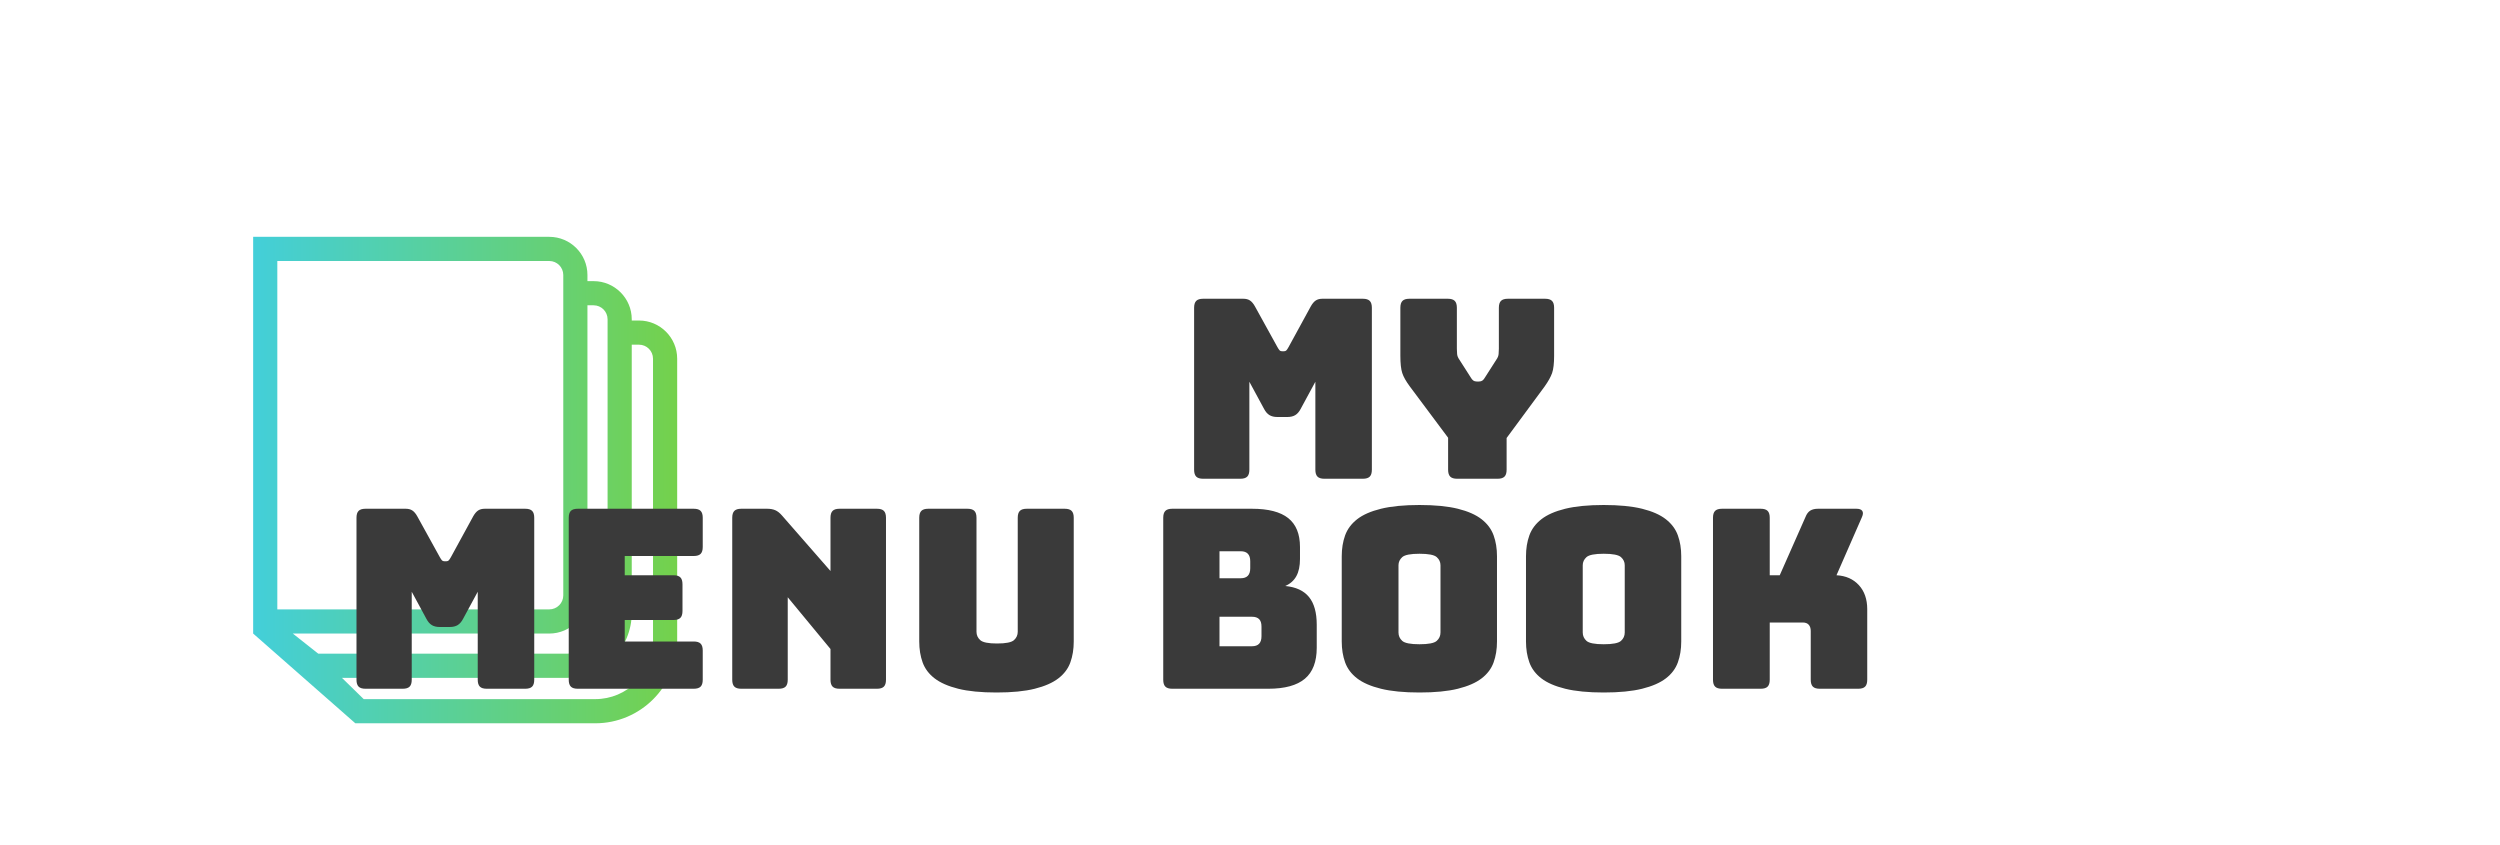 <svg xmlns="http://www.w3.org/2000/svg" class="thumb" viewBox="0 0 500 169" width="500" height="169" xmlns:xlink="http://www.w3.org/1999/xlink" xmlns:inkscape="http://www.inkscape.org/namespaces/inkscape" xmlns:sodipodi="http://sodipodi.sourceforge.net/DTD/sodipodi-0.dtd" xmlns:ns1="http://www.inkscape.org/namespaces/inkscape" xmlns:sketch="http://www.bohemiancoding.com/sketch/ns"><defs /><g><g transform="matrix(1.081, 0, 0, 1.081, 45.226, 41.962)"><svg viewBox="6 0 88.45 100" width="88.45" height="100"><defs><linearGradient id="linearGradientSkir4pr0q5mi" x1="0" y1="0.5" x2="1" y2="0.5"><stop stop-color="rgb(67, 207, 217)" offset="0%" /><stop stop-color="rgb(116, 209, 76)" offset="100%" /></linearGradient></defs><g><path fill="url(#linearGradientSkir4pr0q5mi)" fill-rule="evenodd" d="M 84.979 79.851 C 84.979 85.74 80.19 90.529 74.302 90.529 L 31.456 90.529 L 27.429 86.596 L 27.892 86.596 L 69.026 86.596 C 75.653 86.596 81.045 81.203 81.045 74.575 L 81.045 24.954 L 82.392 24.954 C 83.818 24.954 84.979 26.115 84.979 27.543 L 84.979 79.851 Z M 18.337 78.398 L 65.79 78.398 C 69.682 78.398 72.848 75.231 72.848 71.34 L 72.848 17.667 L 73.987 17.667 C 75.414 17.667 76.574 18.829 76.574 20.255 L 76.574 74.575 C 76.574 78.738 73.187 82.125 69.026 82.125 L 23.053 82.125 L 18.337 78.398 Z M 15.471 9.471 L 65.79 9.471 C 67.216 9.471 68.377 10.631 68.377 12.059 L 68.377 71.34 C 68.377 72.767 67.216 73.927 65.79 73.927 L 15.471 73.927 L 15.471 9.471 Z M 82.392 20.483 L 81.045 20.483 L 81.045 20.255 C 81.045 16.363 77.878 13.197 73.987 13.197 L 72.848 13.197 L 72.848 12.059 C 72.848 8.167 69.682 5 65.79 5 L 11 5 L 11 78.398 L 29.904 95 L 74.302 95 C 82.654 95 89.45 88.204 89.45 79.851 L 89.45 27.543 C 89.45 23.65 86.284 20.483 82.392 20.483 L 82.392 20.483 Z" sketch:type="MSShapeGroup" /></g></svg></g><g transform="matrix(0.5, 0, 0, 0.5, 132.723, 0.5)"><svg style="overflow: visible;" width="161.714" height="314"><defs><linearGradient id="linearGradientSkir4pr0q5mq" x1="0" y1="0.5" x2="1" y2="0.5"><stop stop-color="rgb(58, 58, 58)" offset="0%" /><stop stop-color="rgb(58, 58, 58)" offset="100%" /></linearGradient></defs><g><path fill="url(#linearGradientSkir4pr0q5mq)" transform="translate(283 190.5)" d="M -52.3 0 L -52.3 0 L -67.2 0 Q -69.1 0 -69.95 -0.85 Q -70.8 -1.7 -70.8 -3.6 L -70.8 -3.6 L -70.8 -68.4 Q -70.8 -70.3 -69.95 -71.15 Q -69.1 -72 -67.2 -72 L -67.2 -72 L -51.1 -72 Q -49.5 -72 -48.45 -71.3 Q -47.4 -70.6 -46.5 -69 L -46.5 -69 L -37.5 -52.7 Q -37 -51.8 -36.65 -51.4 Q -36.3 -51 -35.7 -51 L -35.7 -51 L -34.8 -51 Q -34.2 -51 -33.85 -51.4 Q -33.5 -51.8 -33 -52.7 L -33 -52.7 L -24.1 -69 Q -23.2 -70.6 -22.15 -71.3 Q -21.1 -72 -19.5 -72 L -19.5 -72 L -3.3 -72 Q -1.4 -72 -0.55 -71.15 Q 0.3 -70.3 0.3 -68.4 L 0.3 -68.4 L 0.3 -3.6 Q 0.3 -1.7 -0.55 -0.85 Q -1.4 0 -3.3 0 L -3.3 0 L -18.7 0 Q -20.6 0 -21.45 -0.85 Q -22.3 -1.7 -22.3 -3.6 L -22.3 -3.6 L -22.3 -38.8 L -28.2 -27.9 Q -29.1 -26.2 -30.35 -25.45 Q -31.6 -24.7 -33.5 -24.7 L -33.5 -24.7 L -37.5 -24.7 Q -39.4 -24.7 -40.65 -25.45 Q -41.9 -26.2 -42.8 -27.9 L -42.8 -27.9 L -48.7 -38.8 L -48.7 -3.6 Q -48.7 -1.7 -49.55 -0.85 Q -50.4 0 -52.3 0 Z M 50.6 0 L 50.6 0 L 34.4 0 Q 32.5 0 31.65 -0.85 Q 30.8 -1.7 30.8 -3.6 L 30.8 -3.6 L 30.8 -16.4 L 15.5 -36.9 Q 13.2 -40 12.45 -42.3 Q 11.7 -44.6 11.7 -49.2 L 11.7 -49.2 L 11.7 -68.4 Q 11.7 -70.3 12.55 -71.15 Q 13.4 -72 15.3 -72 L 15.3 -72 L 30.7 -72 Q 32.6 -72 33.45 -71.15 Q 34.3 -70.3 34.3 -68.4 L 34.3 -68.4 L 34.3 -52 Q 34.3 -51 34.4 -49.9 Q 34.5 -48.8 35.2 -47.8 L 35.2 -47.8 L 39.8 -40.6 Q 40.3 -39.7 40.85 -39.3 Q 41.4 -38.9 42.2 -38.9 L 42.2 -38.9 L 43.2 -38.9 Q 44 -38.9 44.55 -39.3 Q 45.1 -39.7 45.6 -40.6 L 45.6 -40.6 L 50.2 -47.8 Q 50.9 -48.8 51 -49.9 Q 51.1 -51 51.1 -52 L 51.1 -52 L 51.1 -68.4 Q 51.1 -70.3 51.95 -71.15 Q 52.8 -72 54.7 -72 L 54.7 -72 L 69.6 -72 Q 71.5 -72 72.35 -71.15 Q 73.2 -70.3 73.2 -68.4 L 73.2 -68.4 L 73.2 -49.2 Q 73.2 -44.6 72.4 -42.3 Q 71.6 -40 69.4 -36.9 L 69.4 -36.9 L 54.2 -16.3 L 54.2 -3.6 Q 54.2 -1.7 53.35 -0.85 Q 52.5 0 50.6 0 Z" data-textpath="my" data-text-anchor="middle" data-font-size="100" data-letterspacing="0" data-side="left" data-offset="0" data-dx="0" data-dy="190.5" data-xmlspace="preserve" data-href="" data-font="Bungee" data-font-src="/Content/clientfonts/bungee.woff" data-font-scale="contain" data-x="283" data-y="0" /></g></svg></g><g transform="matrix(0.5, 0, 0, 0.5, 132.648, 42.5)"><svg style="overflow: visible;" width="805.5" height="314"><defs><linearGradient id="linearGradientSkir4pr0q5mx" x1="0" y1="0.5" x2="1" y2="0.5"><stop stop-color="rgb(58, 58, 58)" offset="0%" /><stop stop-color="rgb(58, 58, 58)" offset="100%" /></linearGradient></defs><g><path fill="url(#linearGradientSkir4pr0q5mx)" transform="translate(179 190.5)" d="M -283.2 0 L -283.2 0 L -298.1 0 Q -300 0 -300.85 -0.85 Q -301.7 -1.7 -301.7 -3.6 L -301.7 -3.6 L -301.7 -68.4 Q -301.7 -70.3 -300.85 -71.15 Q -300 -72 -298.1 -72 L -298.1 -72 L -282 -72 Q -280.4 -72 -279.35 -71.3 Q -278.3 -70.6 -277.4 -69 L -277.4 -69 L -268.4 -52.7 Q -267.9 -51.8 -267.55 -51.4 Q -267.2 -51 -266.6 -51 L -266.6 -51 L -265.7 -51 Q -265.1 -51 -264.75 -51.4 Q -264.4 -51.8 -263.9 -52.7 L -263.9 -52.7 L -255 -69 Q -254.1 -70.6 -253.05 -71.3 Q -252 -72 -250.4 -72 L -250.4 -72 L -234.2 -72 Q -232.3 -72 -231.45 -71.15 Q -230.6 -70.3 -230.6 -68.4 L -230.6 -68.4 L -230.6 -3.6 Q -230.6 -1.7 -231.45 -0.85 Q -232.3 0 -234.2 0 L -234.2 0 L -249.6 0 Q -251.5 0 -252.35 -0.85 Q -253.2 -1.7 -253.2 -3.6 L -253.2 -3.6 L -253.2 -38.8 L -259.1 -27.9 Q -260 -26.2 -261.25 -25.45 Q -262.5 -24.7 -264.4 -24.7 L -264.4 -24.7 L -268.4 -24.7 Q -270.3 -24.7 -271.55 -25.45 Q -272.8 -26.2 -273.7 -27.9 L -273.7 -27.9 L -279.6 -38.8 L -279.6 -3.6 Q -279.6 -1.7 -280.45 -0.85 Q -281.3 0 -283.2 0 Z M -166.8 0 L -166.8 0 L -213.2 0 Q -215.1 0 -215.95 -0.85 Q -216.8 -1.7 -216.8 -3.6 L -216.8 -3.6 L -216.8 -68.4 Q -216.8 -70.3 -215.95 -71.15 Q -215.1 -72 -213.2 -72 L -213.2 -72 L -166.8 -72 Q -164.9 -72 -164.05 -71.15 Q -163.2 -70.3 -163.2 -68.4 L -163.2 -68.4 L -163.2 -56.7 Q -163.2 -54.8 -164.05 -53.95 Q -164.9 -53.1 -166.8 -53.1 L -166.8 -53.1 L -194.4 -53.1 L -194.4 -45.4 L -174.9 -45.4 Q -173 -45.4 -172.15 -44.55 Q -171.3 -43.7 -171.3 -41.8 L -171.3 -41.8 L -171.3 -31.1 Q -171.3 -29.2 -172.15 -28.35 Q -173 -27.5 -174.9 -27.5 L -174.9 -27.5 L -194.4 -27.5 L -194.4 -18.9 L -166.8 -18.9 Q -164.9 -18.9 -164.05 -18.05 Q -163.2 -17.2 -163.2 -15.3 L -163.2 -15.3 L -163.2 -3.6 Q -163.2 -1.7 -164.05 -0.85 Q -164.9 0 -166.8 0 Z M -132.8 0 L -132.8 0 L -147.8 0 Q -149.7 0 -150.55 -0.85 Q -151.4 -1.7 -151.4 -3.6 L -151.4 -3.6 L -151.4 -68.4 Q -151.4 -70.3 -150.55 -71.15 Q -149.7 -72 -147.8 -72 L -147.8 -72 L -137.4 -72 Q -135.5 -72 -134.15 -71.4 Q -132.8 -70.8 -131.5 -69.3 L -131.5 -69.3 L -112.1 -47.1 L -112.1 -68.4 Q -112.1 -70.3 -111.25 -71.15 Q -110.4 -72 -108.5 -72 L -108.5 -72 L -93.5 -72 Q -91.6 -72 -90.75 -71.15 Q -89.9 -70.3 -89.9 -68.4 L -89.9 -68.4 L -89.9 -3.6 Q -89.9 -1.7 -90.75 -0.85 Q -91.6 0 -93.5 0 L -93.5 0 L -108.5 0 Q -110.4 0 -111.25 -0.85 Q -112.1 -1.7 -112.1 -3.6 L -112.1 -3.6 L -112.1 -15.9 L -129.2 -36.6 L -129.2 -3.6 Q -129.2 -1.7 -130.05 -0.85 Q -130.9 0 -132.8 0 Z M -14.8 -68.4 L -14.8 -18.9 Q -14.8 -14.3 -16.15 -10.55 Q -17.5 -6.8 -20.95 -4.15 Q -24.4 -1.5 -30.4 0 Q -36.4 1.5 -45.7 1.5 L -45.7 1.5 Q -55 1.5 -61 0 Q -67 -1.5 -70.45 -4.15 Q -73.9 -6.8 -75.25 -10.55 Q -76.6 -14.3 -76.6 -18.9 L -76.6 -18.9 L -76.6 -68.4 Q -76.6 -70.3 -75.75 -71.15 Q -74.9 -72 -73 -72 L -73 -72 L -57.3 -72 Q -55.4 -72 -54.55 -71.15 Q -53.7 -70.3 -53.7 -68.4 L -53.7 -68.4 L -53.7 -22.8 Q -53.7 -20.8 -52.2 -19.45 Q -50.7 -18.1 -45.5 -18.1 L -45.5 -18.1 Q -40.2 -18.1 -38.7 -19.45 Q -37.2 -20.8 -37.2 -22.8 L -37.2 -22.8 L -37.2 -68.4 Q -37.2 -70.3 -36.35 -71.15 Q -35.5 -72 -33.6 -72 L -33.6 -72 L -18.4 -72 Q -16.5 -72 -15.65 -71.15 Q -14.8 -70.3 -14.8 -68.4 L -14.8 -68.4 Z M 63 0 L 63 0 L 24.6 0 Q 22.7 0 21.85 -0.85 Q 21 -1.7 21 -3.6 L 21 -3.6 L 21 -68.4 Q 21 -70.3 21.85 -71.15 Q 22.7 -72 24.6 -72 L 24.6 -72 L 56.5 -72 Q 66.3 -72 71 -68.25 Q 75.7 -64.5 75.7 -56.7 L 75.7 -56.7 L 75.7 -51.9 Q 75.7 -47.7 74.25 -45.05 Q 72.8 -42.4 69.8 -41.1 L 69.8 -41.1 Q 76.2 -40.5 79.3 -36.7 Q 82.4 -32.9 82.4 -25.6 L 82.4 -25.6 L 82.4 -16.4 Q 82.4 -8 77.65 -4 Q 72.9 0 63 0 Z M 52 -55 L 43.5 -55 L 43.5 -44.2 L 52 -44.2 Q 53.9 -44.2 54.85 -45.2 Q 55.8 -46.2 55.8 -48.2 L 55.8 -48.2 L 55.8 -51 Q 55.8 -53 54.85 -54 Q 53.9 -55 52 -55 L 52 -55 Z M 56.5 -28.8 L 43.5 -28.8 L 43.5 -17 L 56.5 -17 Q 58.4 -17 59.35 -18 Q 60.3 -19 60.3 -21 L 60.3 -21 L 60.3 -24.9 Q 60.3 -26.9 59.35 -27.85 Q 58.4 -28.8 56.5 -28.8 L 56.5 -28.8 Z M 154.5 -53 L 154.5 -18.9 Q 154.5 -14.3 153.15 -10.55 Q 151.8 -6.8 148.35 -4.15 Q 144.9 -1.5 138.85 0 Q 132.8 1.5 123.5 1.5 L 123.5 1.5 Q 114.2 1.5 108.1 0 Q 102 -1.5 98.55 -4.15 Q 95.1 -6.8 93.75 -10.55 Q 92.4 -14.3 92.4 -18.9 L 92.4 -18.9 L 92.4 -53 Q 92.4 -57.6 93.75 -61.35 Q 95.1 -65.1 98.55 -67.8 Q 102 -70.5 108.1 -72 Q 114.2 -73.5 123.5 -73.5 L 123.5 -73.5 Q 132.8 -73.5 138.85 -72 Q 144.9 -70.5 148.35 -67.8 Q 151.8 -65.1 153.15 -61.35 Q 154.5 -57.6 154.5 -53 L 154.5 -53 Z M 115.1 -49.4 L 115.1 -22.5 Q 115.1 -20.5 116.6 -19.15 Q 118.1 -17.8 123.5 -17.8 L 123.5 -17.8 Q 128.9 -17.8 130.4 -19.15 Q 131.9 -20.5 131.9 -22.5 L 131.9 -22.5 L 131.9 -49.4 Q 131.9 -51.3 130.4 -52.65 Q 128.9 -54 123.5 -54 L 123.5 -54 Q 118.1 -54 116.6 -52.65 Q 115.1 -51.3 115.1 -49.4 L 115.1 -49.4 Z M 228.2 -53 L 228.2 -18.9 Q 228.2 -14.3 226.85 -10.55 Q 225.5 -6.8 222.05 -4.15 Q 218.6 -1.5 212.55 0 Q 206.5 1.5 197.2 1.5 L 197.2 1.5 Q 187.9 1.5 181.8 0 Q 175.7 -1.5 172.25 -4.15 Q 168.8 -6.8 167.45 -10.55 Q 166.1 -14.3 166.1 -18.9 L 166.1 -18.9 L 166.1 -53 Q 166.1 -57.6 167.45 -61.35 Q 168.8 -65.1 172.25 -67.8 Q 175.7 -70.5 181.8 -72 Q 187.9 -73.5 197.2 -73.5 L 197.2 -73.5 Q 206.5 -73.5 212.55 -72 Q 218.6 -70.5 222.05 -67.8 Q 225.5 -65.1 226.85 -61.35 Q 228.2 -57.6 228.2 -53 L 228.2 -53 Z M 188.8 -49.4 L 188.8 -22.5 Q 188.8 -20.5 190.3 -19.15 Q 191.8 -17.8 197.2 -17.8 L 197.2 -17.8 Q 202.6 -17.8 204.1 -19.15 Q 205.6 -20.5 205.6 -22.5 L 205.6 -22.5 L 205.6 -49.4 Q 205.6 -51.3 204.1 -52.65 Q 202.6 -54 197.2 -54 L 197.2 -54 Q 191.8 -54 190.3 -52.65 Q 188.8 -51.3 188.8 -49.4 L 188.8 -49.4 Z M 260 0 L 260 0 L 244.5 0 Q 242.6 0 241.75 -0.85 Q 240.9 -1.7 240.9 -3.6 L 240.9 -3.6 L 240.9 -68.4 Q 240.9 -70.3 241.75 -71.15 Q 242.6 -72 244.5 -72 L 244.5 -72 L 260 -72 Q 261.9 -72 262.75 -71.15 Q 263.6 -70.3 263.6 -68.4 L 263.6 -68.4 L 263.6 -45.4 L 267.6 -45.4 L 277.9 -68.7 Q 278.6 -70.5 279.8 -71.25 Q 281 -72 282.9 -72 L 282.9 -72 L 298.3 -72 Q 300 -72 300.6 -71.15 Q 301.2 -70.3 300.5 -68.7 L 300.5 -68.7 L 290.3 -45.4 Q 295.9 -45.1 299.25 -41.45 Q 302.6 -37.8 302.6 -31.8 L 302.6 -31.8 L 302.6 -3.6 Q 302.6 -1.7 301.75 -0.85 Q 300.9 0 299 0 L 299 0 L 283.6 0 Q 281.7 0 280.85 -0.85 Q 280 -1.7 280 -3.6 L 280 -3.6 L 280 -23.1 Q 280 -24.7 279.2 -25.6 Q 278.4 -26.5 276.8 -26.5 L 276.8 -26.5 L 263.6 -26.5 L 263.6 -3.6 Q 263.6 -1.7 262.75 -0.85 Q 261.9 0 260 0 Z" data-textpath="menu book" data-text-anchor="middle" data-font-size="100" data-letterspacing="0" data-side="left" data-offset="0" data-dx="0" data-dy="190.5" data-xmlspace="preserve" data-href="" data-font="Bungee" data-font-src="/Content/clientfonts/bungee.woff" data-font-scale="contain" data-x="179" data-y="0" /></g></svg></g></g></svg>